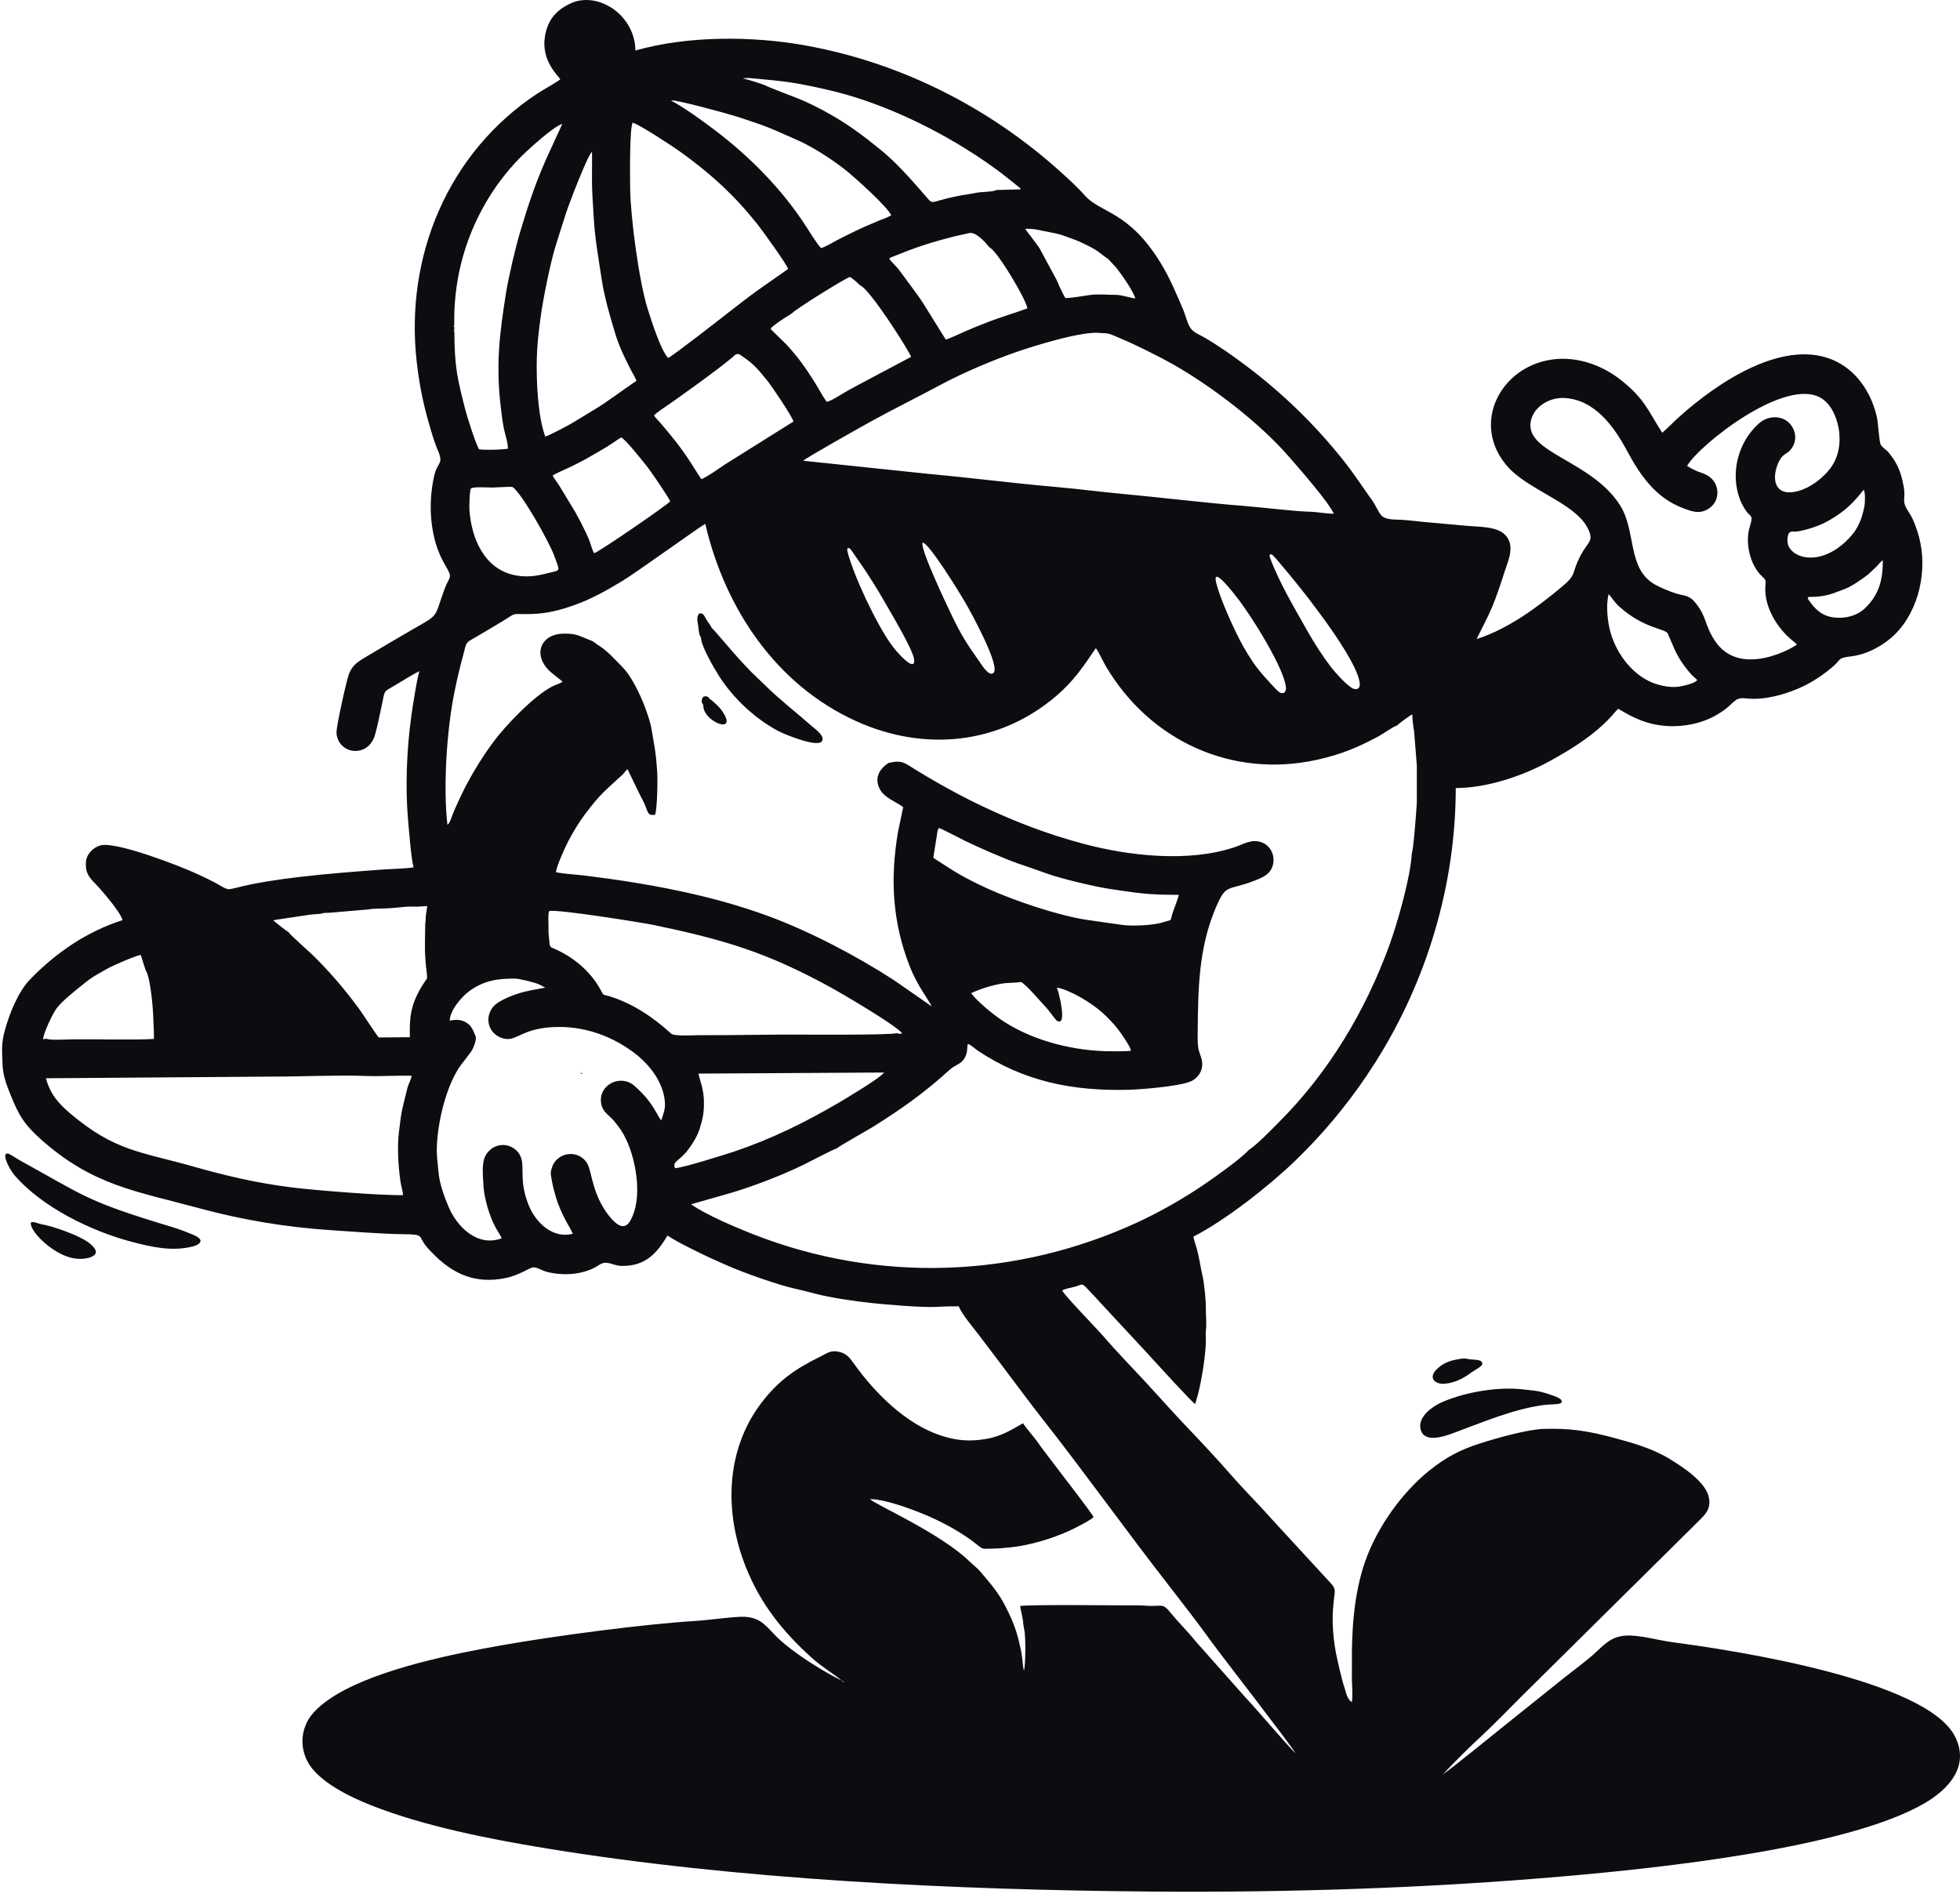 <svg width="133" height="129" viewBox="0 0 133 129" fill="none" xmlns="http://www.w3.org/2000/svg">
<path fill-rule="evenodd" clip-rule="evenodd" d="M39.405 72.783L39.369 72.773L39.391 72.745L39.405 72.783L39.522 72.882C39.398 72.87 39.44 72.912 39.405 72.783ZM47.727 47.84C47.577 47.707 47.583 47.419 47.732 47.281C47.947 47.208 48.069 47.272 48.171 47.452C48.301 47.488 48.821 48.004 48.911 48.127C50.282 49.99 47.64 48.99 47.727 47.84ZM47.571 43.263C47.416 43.089 47.414 42.695 47.375 42.448C47.328 42.16 47.248 41.831 47.453 41.629C47.746 41.6 47.786 41.793 47.918 42.02C48.031 42.216 48.211 42.413 48.293 42.607C48.374 42.65 49.827 44.372 50.059 44.618C50.371 44.949 50.676 45.3 51.001 45.622C51.322 45.942 51.657 46.244 51.977 46.561C52.922 47.496 54.067 48.377 55.077 49.268C55.302 49.465 56.078 50.011 55.739 50.339C55.361 50.702 53.243 49.841 52.795 49.602C51.22 48.76 49.753 47.385 48.791 45.877C48.475 45.382 47.544 43.794 47.571 43.263ZM75.203 17.582C74.922 17.406 74.581 17.086 74.192 16.87C73.782 16.641 73.429 16.472 73.007 16.296L72.053 15.949C71.928 15.912 71.809 15.889 71.692 15.85L70.232 15.559C69.993 15.54 69.838 15.522 69.572 15.522C69.678 15.731 69.939 16.004 70.087 16.229C70.184 16.376 70.546 16.812 70.586 16.934L71.689 18.98C71.762 19.118 71.805 19.261 71.876 19.408C71.994 19.649 72.162 20.025 72.29 20.223C72.535 20.253 73.642 20.062 73.972 20.018C74.568 19.94 75.175 20.018 75.774 20.011C76.238 20.044 76.833 20.248 77.038 20.253C76.897 19.738 76.129 18.659 75.753 18.175L75.203 17.582ZM99.664 92.238C99.899 92.296 100.631 92.207 100.584 92.576C100.563 92.738 100.021 93.011 99.866 93.126C99.314 93.538 98.767 93.824 98.077 93.903C97.372 93.983 96.764 93.472 97.689 92.75C98.131 92.404 98.543 92.308 99.072 92.221C99.335 92.178 99.451 92.186 99.664 92.238ZM2.103 82.952C2.331 82.889 2.547 83.026 2.775 83.073C3.012 83.122 3.258 83.171 3.489 83.24C4.177 83.444 5.322 83.859 5.913 84.257C6.195 84.447 6.838 84.957 6.287 85.256C5.897 85.469 5.266 85.465 4.843 85.362C3.435 85.022 1.937 83.445 2.103 82.952ZM103.416 94.298C103.933 94.363 104.278 94.362 104.799 94.522C105.024 94.592 105.826 94.822 105.935 95C106.166 95.375 105.411 95.267 104.776 95.348C102.694 95.615 100.527 96.553 98.585 97.268C97.932 97.508 96.52 97.981 96.378 96.882C96.275 96.084 97.24 95.421 97.874 95.147C99.465 94.459 101.7 94.084 103.416 94.298ZM0.622 78.314C0.711 78.35 1.237 78.687 1.389 78.771C5.558 81.059 5.778 81.457 10.747 82.988C11.369 83.18 11.991 83.346 12.594 83.589C12.807 83.675 13.265 83.846 13.437 83.97C13.856 84.274 13.401 84.504 13.114 84.581C11.695 84.958 10.256 84.625 8.864 84.254C6.165 83.534 2.874 81.93 1.015 79.791C0.55 79.255 0.024 78.076 0.622 78.314ZM88.178 119.286L88.167 119.297C88.168 119.296 88.182 119.289 88.178 119.286ZM57.283 114.136L57.13 114.059C57.209 114.169 57.148 114.124 57.283 114.136ZM19.805 80.584C21.333 80.776 25.936 81.146 27.355 81.105C27.32 80.791 27.206 80.431 27.163 80.103C27.019 79.03 26.947 77.864 27.074 76.781C27.261 75.196 27.312 75.226 27.639 73.865C27.708 73.576 27.886 73.303 27.931 73.006C26.895 72.978 25.797 73.058 24.78 73.019C22.912 72.947 20.547 73.061 18.615 73.061L3.117 73.176C3.403 74.235 3.947 74.871 4.762 75.561C7.81 78.137 9.499 78.14 13.193 79.186C15.444 79.824 17.475 80.291 19.805 80.584ZM45.801 79.273C46.165 79.31 49.247 78.341 49.802 78.155C52.3 77.316 54.581 76.198 56.852 74.871C57.33 74.591 59.804 73.12 59.984 72.786L47.398 72.859C47.427 73.065 47.577 73.494 47.635 73.747C47.71 74.077 47.759 74.388 47.766 74.728C47.781 75.479 47.692 75.931 47.472 76.621C47.316 77.111 46.987 77.645 46.676 78.046C46.064 78.835 45.612 78.809 45.801 79.273ZM9.886 65.854L9.551 64.806C9.24 64.838 7.679 65.517 7.367 65.694C6.504 66.184 6.333 66.23 5.493 66.916C4.985 67.331 4.263 67.899 3.871 68.39C3.586 68.746 2.934 70.134 2.926 70.525L3.168 70.494C3.329 70.616 4.797 70.533 4.986 70.531C6.568 70.515 9.107 70.592 10.438 70.507C10.469 70.279 10.41 69.533 10.407 69.235C10.402 68.496 10.194 66.244 9.886 65.854ZM36.992 67.022L36.792 66.916C36.714 66.874 36.639 66.834 36.565 66.8C36.282 66.67 35.219 66.412 34.96 66.412C33.815 66.412 32.896 66.509 31.861 67.25C31.323 67.637 30.52 68.576 30.522 69.273C30.905 69.171 31.308 69.184 31.654 69.403C32.029 69.64 32.109 69.956 32.271 70.322C32.37 70.546 32.112 71.171 31.955 71.388C31.757 71.664 31.506 71.969 31.293 72.254C30.248 73.659 29.631 76.382 29.639 78.124C29.641 78.559 29.721 79.091 29.756 79.536C29.813 80.294 30.135 81.179 30.429 81.878C31.017 83.275 32.4 84.647 34.044 84.036C33.886 83.656 33.595 83.416 33.225 82.373C33.008 81.759 32.822 80.972 32.797 80.326C32.772 79.678 32.638 78.77 33.075 78.225C33.804 77.315 35.114 77.691 35.377 78.627C35.587 79.374 35.231 80.22 35.887 81.819C36.364 82.982 37.516 84.082 38.868 83.731C38.721 83.323 38.083 82.502 37.697 81.159C37.6 80.82 37.51 80.494 37.452 80.145C37.367 79.639 37.312 79.605 37.507 79.095C37.608 78.833 37.875 78.573 38.127 78.453C38.763 78.149 39.502 78.363 39.855 78.97C40.164 79.501 40.181 81.074 41.323 82.506C41.692 82.968 42.306 83.619 42.752 82.871C43.641 81.383 43.169 78.774 42.505 77.361C42.248 76.813 42.07 76.569 41.696 76.107C41.36 75.691 40.901 75.499 40.796 74.905C40.571 73.628 42.097 72.854 43.051 73.689C44.406 74.876 44.587 75.766 44.878 76.025C45.046 75.446 45.18 75.263 45.1 74.622C44.944 73.373 44.065 72.242 43.079 71.486C41.607 70.355 39.814 69.693 37.95 69.693C35.255 69.693 35.086 70.84 34 70.424C33.185 70.113 32.848 69.146 33.436 68.361C33.802 67.873 35.018 67.439 35.622 67.297C35.864 67.24 36.039 67.203 36.285 67.156L36.965 67.034C36.972 67.032 36.984 67.028 36.992 67.022ZM65.897 67.404C66.31 67.949 67.263 68.737 67.834 69.136C69.831 70.529 72.475 71.238 74.893 71.334C75.159 71.345 76.577 71.364 76.737 71.305C76.775 71.122 76.044 70.083 75.889 69.883C75.537 69.429 75.185 69.067 74.758 68.684C74.076 68.073 72.612 67.173 71.716 67.022C71.847 67.298 72.463 69.772 71.698 69.256C71.625 69.207 71.163 68.558 71.018 68.405C70.62 67.989 69.952 67.186 69.534 66.831C69.243 66.584 69.347 66.644 68.996 66.676C68.768 66.697 68.511 66.696 68.269 66.716C67.602 66.77 66.508 67.099 65.897 67.404ZM60.862 70.112C60.963 70.176 61.102 70.154 61.223 70.141C60.922 69.643 57.069 67.39 56.326 66.984C52.016 64.624 49.121 63.769 44.358 62.773C43.56 62.606 37.596 61.66 37.264 61.832C37.173 61.999 37.222 62.738 37.221 62.978C37.205 63.285 37.249 63.6 37.278 63.906C37.316 64.333 37.353 64.267 37.715 64.429C38.957 64.986 40.134 65.986 40.763 67.195C40.977 67.608 40.926 67.477 41.35 67.608C42.938 68.097 44.338 69.043 45.537 70.142C45.76 70.345 47.043 70.253 47.406 70.253C48.056 70.253 48.707 70.25 49.358 70.247C50.635 70.241 51.911 70.217 53.186 70.211C54.216 70.206 60.372 70.268 60.862 70.112ZM19.571 63.245C19.62 63.392 21.033 64.625 21.276 64.868C22.459 66.05 23.356 67.094 24.351 68.442C24.564 68.731 25.599 70.319 25.701 70.407L27.813 70.389C27.772 68.928 27.898 68.084 28.715 66.787C29.005 66.326 29.018 66.531 28.949 65.952C28.782 64.549 28.84 64.095 28.856 62.673C28.891 62.569 28.878 62.249 28.902 62.089C28.931 61.901 28.974 61.671 28.99 61.491C28.743 61.491 28.562 61.523 28.341 61.53C28.109 61.537 27.842 61.512 27.615 61.531C27.19 61.566 26.742 61.62 26.311 61.643C25.89 61.666 25.373 61.647 24.971 61.72L22.327 61.946C22.212 61.955 22.107 61.94 21.994 61.957C21.878 61.975 21.799 62.013 21.676 62.022C21.465 62.039 21.207 62.051 21.005 62.078L18.676 62.428C18.663 62.432 18.63 62.442 18.62 62.445L18.549 62.473C18.708 62.597 19.46 63.215 19.571 63.245ZM79.986 60.728C77.941 60.728 77.272 60.626 75.199 60.309C74.246 60.163 71.945 59.616 71.027 59.278C70.402 59.048 69.731 58.825 69.098 58.606C68.17 58.285 66.354 57.494 65.456 57.048C65.199 56.921 63.855 56.219 63.711 56.192C63.683 56.234 63.722 56.16 63.672 56.261C63.67 56.263 63.627 56.364 63.626 56.366C63.595 56.468 63.598 56.527 63.583 56.63L63.332 58.21C63.567 58.381 63.95 58.611 64.212 58.782C65.158 59.405 66.002 59.843 67.04 60.314C68.802 61.114 71.736 62.108 73.662 62.413L76.206 62.777C76.888 62.856 78.253 62.802 78.909 62.593C79.654 62.355 79.338 62.616 79.609 61.84C79.704 61.569 79.948 60.971 79.986 60.728ZM44.456 55.291C43.99 55.373 43.975 55.165 43.811 54.741C43.698 54.448 43.539 54.162 43.396 53.882L42.581 52.199C42.46 52.294 42.346 52.475 42.224 52.588C41.102 53.627 40.745 53.856 39.697 55.258C39.268 55.831 38.889 56.465 38.556 57.096C38.367 57.452 37.728 58.861 37.73 59.192C38.276 59.309 39.096 59.349 39.68 59.421C43.832 59.93 48.186 60.717 52.097 62.156C54.923 63.195 58.102 64.859 60.661 66.517L63.219 68.295C63.078 67.94 62.261 66.933 61.729 65.571C60.548 62.548 60.399 59.63 60.935 56.462L61.288 54.776C60.779 54.387 60.035 54.162 59.713 53.574C59.093 52.438 60.307 51.775 60.307 51.774C61.207 51.563 61.386 51.774 62.105 52.221C62.587 52.52 63.076 52.809 63.568 53.091C64.573 53.668 65.604 54.213 66.651 54.71C68.884 55.771 71.089 56.613 73.48 57.254C76.603 58.091 80.65 58.544 83.785 57.492C84.396 57.287 84.929 56.921 85.597 57.158C86.203 57.374 86.514 58.013 86.391 58.628C86.258 59.292 85.739 59.528 85.168 59.752C83.233 60.511 83.215 59.878 82.447 61.73C81.341 64.401 81.301 67.101 81.273 69.919C81.269 70.297 81.255 70.714 81.307 71.087C81.353 71.422 81.504 71.672 81.56 71.983C81.673 72.605 81.321 73.185 80.738 73.413C79.939 73.725 77.489 73.934 76.575 73.958C72.794 74.054 69.5 73.399 66.349 71.302C66.19 71.196 65.83 70.856 65.678 70.853C65.597 71.063 65.69 71.322 65.506 71.706C65.25 72.247 64.858 72.219 64.426 72.613C62.75 74.143 61.197 75.241 59.276 76.449C58.927 76.668 56.876 77.819 56.77 77.943C56.629 77.949 54.788 78.921 54.481 79.068C52.997 79.782 51.141 80.498 49.563 80.967L46.894 81.728C47.863 82.423 49.974 83.318 51.122 83.768C59.592 87.084 68.923 86.765 77.181 82.955C78.567 82.315 79.93 81.546 81.211 80.717C81.971 80.225 84.203 78.659 84.733 78.044C85.298 77.69 86.274 76.664 86.781 76.158C90.157 72.786 92.645 68.623 94.275 64.162C94.825 62.655 95.734 59.452 95.8 57.905C95.91 57.722 96.112 55.02 96.142 54.471V51.953L95.956 49.621C95.896 49.282 95.835 48.83 95.835 48.482C95.728 48.508 94.897 49.122 94.802 49.23C94.469 49.351 93.922 49.763 93.564 49.957C92.15 50.723 90.965 51.213 89.359 51.565C83.537 52.842 77.999 50.233 75.037 45.21C74.868 44.924 74.525 44.176 74.358 43.988C73.505 45.245 72.859 46.217 71.68 47.226C67.825 50.525 62.749 51.041 58.115 48.948C52.632 46.471 49.187 41.264 47.858 35.551C47.479 35.745 43.226 38.824 42.201 39.445C41.188 40.058 40.143 40.645 39.025 41.047C38.027 41.406 37.136 41.635 36.076 41.669C34.369 41.723 35.411 41.417 33.401 42.577C32.903 42.864 32.41 43.176 31.909 43.455C31.581 43.637 31.584 43.9 31.487 44.248C31.4 44.561 31.316 44.876 31.238 45.191C31.078 45.829 30.934 46.47 30.808 47.115C30.318 49.614 30.064 53.38 30.361 55.974C30.53 55.88 30.656 55.417 30.734 55.219C30.836 54.961 30.959 54.701 31.073 54.447C31.714 53.016 32.559 51.593 33.491 50.334C34.288 49.261 36.179 47.268 37.44 46.602C37.643 46.494 38.024 46.381 38.172 46.269C38.028 46.108 37.54 45.773 37.318 45.563C36.117 44.438 36.69 43.034 38.217 43.003C39.167 42.983 39.274 43.16 40.143 43.483C40.279 43.534 40.442 43.693 40.597 43.786C41.227 44.165 41.729 44.765 42.241 45.276C43.084 46.117 44.027 48.375 44.222 49.543C44.434 50.819 44.491 50.925 44.592 52.31C44.633 52.864 44.606 54.813 44.456 55.291ZM115.168 46.156C115.11 46.07 114.897 45.909 114.797 45.8C114.675 45.667 114.577 45.553 114.463 45.408C113.706 44.447 113.631 44.016 113.171 42.996C113.014 42.649 111.531 42.678 109.839 41.128C109.554 40.867 109.4 40.587 109.158 40.318C108.961 41.069 109.076 42.203 109.298 42.964C109.738 44.475 110.912 45.988 112.464 46.447C112.918 46.581 113.451 46.666 113.929 46.597C114.217 46.556 115.012 46.375 115.168 46.156ZM82.512 39.479C82.746 40.563 83.825 42.933 84.399 43.932C84.784 44.603 85.185 45.221 85.698 45.804C85.843 45.969 86.693 46.94 86.867 47.008C87.159 47.124 87.279 46.917 87.26 46.656C87.167 45.39 84.877 41.715 83.899 40.5C83.811 40.39 82.271 38.357 82.512 39.479ZM127.765 38.029C127.636 38.077 127.469 38.314 127.359 38.426L126.769 38.983C126.717 39.026 126.65 39.072 126.594 39.114C126.376 39.277 126.154 39.428 125.939 39.567C125.737 39.699 125.405 39.89 125.191 39.967C124.487 40.219 124.256 40.377 123.446 40.478C123.236 40.504 123.128 40.502 122.898 40.505C122.628 40.508 122.615 40.551 122.761 40.761C123.324 41.569 123.9 41.958 124.93 41.922C125.511 41.902 126.127 41.689 126.55 41.282C127.504 40.364 127.765 39.366 127.765 38.029ZM86.188 37.877C86.807 39.538 87.896 41.37 88.777 42.926C89.2 43.672 89.77 44.552 90.289 45.235C90.61 45.657 91.255 46.368 91.713 46.674C91.951 46.833 92.273 46.804 92.271 46.462C92.259 44.872 88.222 39.814 86.983 38.381C86.891 38.275 86.405 37.671 86.299 37.631C86.104 37.559 86.148 37.77 86.188 37.877ZM57.513 37.457C57.927 39.062 59.444 42.311 60.492 43.758C60.714 44.063 60.95 44.334 61.216 44.6C61.377 44.76 62.112 45.475 62.03 44.752C61.95 44.064 60.355 41.426 59.922 40.664C59.559 40.028 59.143 39.364 58.742 38.751L57.791 37.372C57.633 37.122 57.423 37.109 57.513 37.457ZM62.611 36.828C62.38 37.151 64.288 41.149 64.552 41.697C65.252 43.16 65.614 43.697 66.495 44.949C66.643 45.16 67.104 45.913 67.406 45.679C67.942 45.261 65.83 41.458 65.493 40.873C65.189 40.345 63.038 36.831 62.611 36.828ZM34.784 33.055C34.708 33.008 33.592 33.088 33.394 33.088C33.168 33.087 32.04 33.012 31.953 33.161C31.858 33.321 31.839 34.376 31.854 34.597C31.984 36.534 32.865 38.626 34.943 39.037C35.976 39.242 36.681 39.015 37.63 38.787C38.027 38.692 37.921 38.582 37.622 37.749C37.252 36.719 35.35 33.399 34.784 33.055ZM126.469 33.243C126.32 33.339 125.62 34.573 123.796 35.486C123.276 35.747 122.475 35.999 121.898 36.075C121.653 36.107 121.295 35.891 121.29 36.695C121.285 37.777 123.285 38.571 125.212 36.782C126.018 36.034 126.297 35.403 126.513 34.379C126.555 34.179 126.587 33.391 126.469 33.243ZM45.478 34.021C45.37 33.746 44.194 32.026 43.946 31.709C43.675 31.363 42.456 29.824 42.159 29.69C42.05 29.733 41.742 29.956 41.613 30.043C41.091 30.394 40.451 30.749 39.914 31.061C39.532 31.281 39.109 31.492 38.707 31.688C38.434 31.823 37.585 32.18 37.5 32.277C37.595 32.458 37.788 32.706 37.906 32.884L39.044 34.764C39.289 35.202 39.52 35.647 39.733 36.097C39.838 36.323 39.965 36.593 40.042 36.817C40.112 37.019 40.209 37.398 40.322 37.543C40.686 37.431 45.352 34.222 45.478 34.021ZM88.906 34.727C89.414 34.745 89.977 34.863 90.514 34.863C90.066 33.957 88.163 31.797 87.43 30.956C85.451 28.682 82.222 26.212 79.596 24.723C78.796 24.269 76.952 23.337 76.061 22.98C75.545 22.774 75.328 22.588 74.741 22.609C73.579 22.398 70.077 23.497 68.853 23.928C67.242 24.495 65.327 25.31 63.823 26.116C62.243 26.965 60.701 27.723 59.086 28.608C58.699 28.821 54.471 31.192 54.51 31.269L63.078 32.167C65.94 32.428 68.808 32.8 71.667 33.049C73.095 33.173 74.518 33.362 75.943 33.495C78.776 33.758 81.759 34.127 84.551 34.347C85.636 34.432 88.049 34.725 88.906 34.727ZM114.48 31.62C115.322 32.124 115.334 31.992 115.811 32.239C116.73 32.716 116.83 34.069 115.821 34.594C115.266 34.882 114.805 34.706 114.264 34.507C112.345 33.803 111.305 32.264 110.383 30.552C109.499 28.912 108.193 27.103 106.125 27.008C105.135 26.963 104.033 27.61 103.865 28.642C103.524 30.741 107.97 31.25 109.915 34.261C111.062 36.037 110.382 38.608 112.324 39.681C112.721 39.901 113.261 40.12 113.693 40.263C114.271 40.454 114.599 40.359 115.026 40.881C115.839 41.876 115.639 42.362 116.347 43.455C118.082 46.138 121.894 43.838 121.933 43.734C121.764 43.555 121.414 43.333 121.017 42.883C120.263 42.029 119.685 40.845 119.801 39.69C119.834 39.367 119.789 39.32 119.563 39.109C118.734 38.334 118.403 36.805 118.733 35.75C119.01 34.864 118.792 35.166 118.413 34.568C118.292 34.376 118.182 34.178 118.097 33.967C117.378 32.177 117.918 30.012 119.356 28.735C120.078 28.094 121.24 28.171 121.685 29.094C121.901 29.543 121.857 30.068 121.549 30.464C121.222 30.885 120.974 30.744 120.68 31.39C120.236 32.365 120.339 33.607 121.726 33.387C122.586 33.25 123.407 32.68 123.982 32.047C124.658 31.307 124.895 30.401 124.812 29.416C124.74 28.572 124.354 27.506 123.602 27.032C121.182 25.506 115.266 30.222 114.48 31.62ZM53.844 28.606C53.766 28.275 52.344 26.166 52.05 25.81C51.342 24.95 51.147 24.707 50.295 24.126C49.975 23.909 49.928 24.063 49.634 24.304C48.505 25.233 46.921 26.351 45.686 27.237C45.414 27.432 44.549 27.992 44.382 28.187C44.426 28.312 44.718 28.588 44.818 28.706C45.606 29.634 46.177 30.326 46.856 31.371C46.985 31.568 47.101 31.751 47.226 31.958C47.335 32.138 47.471 32.321 47.584 32.51C47.793 32.498 48.928 31.698 49.187 31.525L53.844 28.606ZM43.186 25.852C43.142 25.668 42.895 25.28 42.795 25.077C42.361 24.201 42.061 23.646 41.752 22.648C41.393 21.482 41.002 20.121 40.822 18.917C40.621 17.575 40.363 16.149 40.291 14.797C40.252 14.062 40.189 13.324 40.174 12.586C40.16 11.822 40.188 11.054 40.17 10.296C39.857 10.568 38.597 13.872 38.41 14.459C38.17 15.212 37.928 15.953 37.696 16.711C37.33 17.908 36.842 20.329 36.674 21.603C36.553 22.516 36.451 23.372 36.427 24.296C36.387 25.81 36.483 28.204 36.999 29.626C37.17 29.607 38.436 28.933 38.677 28.796C39.208 28.493 39.715 28.162 40.224 27.862C41.234 27.269 42.213 26.489 43.186 25.852ZM58.355 19.36C58.245 19.235 57.794 18.841 57.665 18.796C57.263 18.939 53.902 21.026 53.723 21.283C53.591 21.283 53.676 21.267 53.646 21.335C53.392 21.459 52.403 22.113 52.289 22.311C52.335 22.399 53.233 23.231 53.41 23.426C54.235 24.345 54.611 24.886 55.269 25.922C55.534 26.34 55.81 26.881 56.096 27.263C56.341 27.269 57.259 26.65 57.54 26.503C57.786 26.375 58.019 26.242 58.258 26.112L61.821 24.22C61.769 23.93 59.002 19.564 58.355 19.36ZM60.998 18.307C60.998 18.307 62.419 20.201 62.662 20.611L64.174 23.041C64.338 23.026 65.295 22.573 65.524 22.473C65.981 22.271 66.427 22.097 66.882 21.918C67.939 21.502 68.756 21.281 69.713 20.928C69.67 20.384 67.67 17.001 67.123 16.774C66.875 16.441 66.204 15.709 65.775 15.817C65.444 15.898 65.139 15.948 64.803 16.034C63.08 16.471 62.226 16.756 60.542 17.433C60.438 17.476 60.41 17.485 60.345 17.543C60.381 17.674 60.867 18.119 60.998 18.307ZM53.476 18.255C53.44 18 51.682 15.573 51.392 15.211C50.608 14.23 49.853 13.405 48.937 12.548C48.076 11.745 47.062 10.943 46.103 10.258C45.623 9.915 43.362 8.43 42.933 8.326C42.711 8.653 42.752 12.177 42.761 12.815C42.782 14.655 43.349 19.075 43.955 20.981C44.189 21.715 44.829 23.769 45.339 24.291C45.641 24.166 48.881 21.642 49.393 21.239C50.049 20.722 50.733 20.194 51.412 19.704L53.476 18.255ZM30.824 22.083C30.758 22.195 30.77 22.106 30.825 22.197L30.827 22.388C30.753 22.505 30.77 22.416 30.831 22.502C30.847 24.905 31.023 25.659 31.579 27.819C31.708 28.32 32.312 30.227 32.517 30.495C33.059 30.557 33.907 30.519 34.455 30.459C34.518 30.231 34.255 29.403 34.196 29.108C34.091 28.591 34.043 28.139 33.981 27.621C33.636 24.736 33.9 22.616 34.346 19.828C34.518 18.751 35.002 16.718 35.304 15.711C35.849 13.887 36.314 12.491 37.086 10.738L38.156 8.408C37.541 8.581 35.723 10.252 35.216 10.776C34.367 11.652 33.574 12.7 32.964 13.757C31.474 16.335 30.774 19.107 30.824 22.083ZM60.478 14.606C60.187 14.009 58.201 12.227 57.607 11.727C56.698 10.964 55.205 9.99 54.122 9.513C52.156 8.647 52.106 8.596 50.015 7.917C49.438 7.729 45.819 6.736 45.527 6.816C46.516 7.356 47.638 8.173 48.541 8.858C50.886 10.638 53.073 12.855 54.678 15.334C54.886 15.657 55.477 16.619 55.714 16.832C55.905 16.816 56.666 16.367 56.9 16.248C57.672 15.854 58.464 15.461 59.266 15.134C59.481 15.046 59.671 14.949 59.886 14.877C60.005 14.837 60.079 14.805 60.189 14.757L60.451 14.626C60.457 14.612 60.471 14.613 60.478 14.606ZM51.934 5.794C51.995 5.856 53.85 6.567 54.109 6.666C54.759 6.918 55.559 7.324 56.172 7.665C57.556 8.439 58.553 9.188 59.773 10.179C60.838 11.044 61.887 12.242 62.787 13.28C63.388 13.975 62.989 13.705 64.963 13.308C65.395 13.222 65.842 13.169 66.272 13.079C66.555 13.019 67.462 13.025 67.618 12.889C67.758 12.889 67.899 12.896 68.037 12.882L69.266 12.851C69.242 12.754 69.054 12.633 68.85 12.465C68.703 12.341 68.535 12.216 68.382 12.092C67.52 11.392 66.397 10.631 65.454 10.049C62.676 8.335 59.362 6.823 56.174 6.098C53.924 5.587 53.34 5.524 51.205 5.327C51.035 5.311 50.688 5.27 50.514 5.306C50.431 5.323 50.476 5.307 50.43 5.335C50.596 5.337 51.836 5.74 51.934 5.794ZM97.903 120.43C99.285 119.397 100.622 118.276 101.973 117.2C103.334 116.116 104.689 115.023 106.047 113.935C106.696 113.415 107.456 112.866 108.068 112.331C108.802 111.689 109.243 111.074 110.306 111C111.227 110.935 112.522 111.322 113.49 111.448C117.801 112.012 130.737 114.016 132.666 117.854C133.677 119.866 132.223 121.434 130.572 122.389C125.274 125.454 112.471 126.78 106.203 127.328C96.875 128.144 87.36 128.447 77.998 128.368C64.857 128.258 50.004 127.572 36.961 125.421C33.179 124.798 28.764 123.93 25.205 122.524C23.785 121.962 21.613 120.94 20.869 119.545C20.393 118.658 20.41 117.577 20.92 116.709C21.338 115.998 22.166 115.395 22.868 114.979C25.825 113.228 30.776 112.23 34.174 111.633C37.678 111.017 43.694 110.215 47.191 110.005C48.102 109.95 49.925 109.682 50.561 109.725C51.688 109.8 52.012 110.405 52.735 111.113C53.775 112.131 55.817 113.417 57.13 114.059C56.48 113.526 55.761 113.117 55.107 112.527C53.14 110.754 51.619 108.874 50.615 106.36C49.146 102.682 49.203 98.437 51.674 95.195C52.819 93.693 53.981 92.891 55.657 92.068C56.162 91.82 56.376 91.593 56.999 91.757C57.478 91.883 57.703 92.203 57.974 92.58C59.395 94.568 61.472 96.628 63.809 97.409C64.89 97.77 65.768 97.842 66.892 97.656C67.891 97.49 68.568 97.08 69.419 96.587C69.744 97.076 70.234 97.579 70.623 98.172L71.826 99.759C72.128 100.164 74.148 102.759 74.205 102.958C74.007 103.174 72.884 103.736 72.567 103.882C71.402 104.417 69.823 104.892 68.535 105.014C68.167 105.049 67.678 105.098 67.314 105.095C66.686 105.09 66.767 105.205 66.288 104.819C65.366 104.074 64.125 103.382 63.036 102.909C62.032 102.474 60.107 101.737 59.044 101.737C59.316 102.084 63.795 104.012 65.828 106.002C66.055 106.223 66.325 106.418 66.536 106.67C67.222 107.491 67.738 108.04 68.258 109.074C68.846 110.237 69.059 110.905 69.309 112.147C69.383 112.514 69.389 113.045 69.484 113.385C69.6 112.934 69.612 111.02 69.495 110.55C69.456 110.39 69.438 110.186 69.419 110.016C69.38 109.653 69.258 109.336 69.228 108.986C70.262 108.883 74.977 108.947 76.387 108.947C76.68 108.947 76.975 108.951 77.267 108.947C77.579 108.944 77.841 108.99 78.147 108.986C78.951 108.976 78.943 108.85 79.455 109.477C79.985 110.127 80.62 110.739 81.134 111.389L84.512 115.195C85.077 115.769 87.556 118.693 87.91 118.981C87.51 118.302 82.933 112.424 82.194 111.401C81.291 110.151 80.279 108.837 79.329 107.618C76.448 103.924 73.597 99.926 70.726 96.276C69.753 95.039 68.815 93.749 67.86 92.495C67.381 91.865 66.907 91.233 66.428 90.603C66.042 90.094 65.273 89.2 65.055 88.652C64.532 88.652 64.082 88.656 63.56 88.69C62.639 88.75 60.107 88.534 59.187 88.434C58.034 88.309 56.386 88.08 55.25 87.779C54.851 87.673 54.394 87.554 53.994 87.467C52.81 87.21 50.537 86.4 49.398 85.904C48.692 85.598 47.992 85.282 47.304 84.939C46.699 84.639 45.839 84.225 45.3 83.846C44.553 85.077 43.807 85.907 42.243 85.912C41.776 85.913 41.572 85.75 41.185 85.701C40.826 85.655 40.63 85.885 40.334 86.035C39.361 86.529 38.132 86.578 37.092 86.31C36.801 86.235 36.437 85.986 36.168 86.008C35.952 86.027 35.234 86.535 34.367 86.721C32.051 87.218 30.443 86.303 28.985 84.653C28.3 83.878 28.913 83.768 27.319 83.757C26.04 83.747 23.773 83.574 22.425 83.483C19.394 83.278 16.498 82.801 13.568 82.009C9.131 80.81 6.304 80.449 2.791 77.335C1.642 76.315 1.269 75.681 0.702 74.267C0.435 73.6 0.196 72.968 0.173 72.242C0.143 71.323 0.075 70.837 0.326 69.928C0.633 68.815 1.218 67.319 2.03 66.479C3.787 64.658 5.889 63.219 8.317 62.444C8.171 61.895 6.927 60.445 6.488 59.994C6.022 59.515 5.784 59.222 5.828 58.515C5.864 57.976 6.311 57.506 6.824 57.371C7.891 57.091 12.258 58.785 13.404 59.321C13.874 59.541 14.384 59.775 14.832 60.035C15.029 60.148 15.36 60.368 15.579 60.344C15.764 60.323 16.253 60.193 16.46 60.144C17.581 59.876 18.987 59.675 20.138 59.536C22.107 59.298 24.063 59.151 26.037 59.005C26.496 58.971 27.72 58.941 28.071 58.858C27.918 58.514 27.724 56.016 27.688 55.617C27.491 53.409 27.604 50.824 27.903 48.656C27.976 48.117 28.058 47.611 28.149 47.071C28.235 46.569 28.32 46.038 28.455 45.545C27.914 45.828 27.429 46.131 26.908 46.445C25.941 47.031 26.157 46.742 25.902 47.884C25.762 48.513 25.622 49.264 25.446 49.872C24.985 51.468 22.966 51.211 22.834 49.764C22.798 49.369 23.504 46.215 23.677 45.743C23.91 45.11 24.363 44.857 24.912 44.532C25.934 43.925 26.962 43.31 27.992 42.718C29.85 41.65 29.423 42.007 30.158 39.997C30.511 39.033 30.768 39.295 30.189 38.316C29.149 36.556 29.026 34.173 29.472 32.252C29.688 31.324 30.134 31.535 29.699 30.534C29.468 30.002 29.258 29.259 29.095 28.694C28.699 27.331 28.448 26.027 28.284 24.619C27.446 17.416 30.398 10.337 36.495 6.328C36.719 6.18 37.964 5.469 38.02 5.381C37.929 5.19 36.711 4.151 36.974 2.494C37.151 1.38 37.713 0.695 38.721 0.23C40.579 -0.629 43.1 1.027 43.117 3.429C46.658 2.414 51.071 2.435 54.679 3.089C61.121 4.256 67.102 7.276 71.96 11.655C72.477 12.121 73.137 12.719 73.587 13.238C74.667 14.482 76.555 14.274 78.731 17.801C79.365 18.829 79.83 19.937 80.3 21.045C80.451 21.399 80.555 21.898 80.745 22.204C80.967 22.564 81.33 22.677 81.678 22.876C82.645 23.431 83.69 24.167 84.575 24.835C87.044 26.699 89.196 28.786 91.126 31.201C91.896 32.166 92.446 33.036 93.14 34.001C93.345 34.285 93.556 34.816 93.77 35.013C94.081 35.3 94.712 35.249 95.115 35.276C95.592 35.308 96.099 35.373 96.58 35.418C97.574 35.51 98.57 35.594 99.564 35.687C100.351 35.76 101.59 35.713 102.148 36.311C102.827 37.037 102.351 38.018 102.094 38.809C101.832 39.617 101.584 40.394 101.257 41.181C100.942 41.938 100.551 42.633 100.2 43.37C102.359 42.67 104.308 41.227 106.023 39.788C107 38.968 106.615 38.966 107.201 37.796C107.746 36.708 108.249 36.752 107.675 35.731C106.771 34.121 103.667 33.22 102.299 31.664C99.779 28.798 101.783 24.892 105.319 24.399C107.013 24.164 108.717 24.771 110.035 25.825C111.599 27.077 111.808 27.825 112.795 29.37C113.176 29.041 113.538 28.659 113.919 28.315C116.518 25.966 121.173 22.806 124.639 24.549C126.107 25.286 127.048 26.807 127.375 28.386C127.456 28.777 127.506 29.976 127.628 30.19C127.742 30.39 128.005 30.521 128.169 30.721C128.335 30.927 128.491 31.145 128.624 31.374C128.918 31.876 129.083 32.461 129.181 33.032C129.347 34.002 128.956 33.91 129.579 34.848C129.846 35.249 130.09 35.958 130.216 36.426C130.814 38.642 130.244 41.4 128.588 43.046C127.849 43.78 126.726 44.4 125.685 44.532C124.609 44.669 125.023 44.703 124.304 45.301C123.872 45.66 123.494 45.934 123.012 46.225C121.867 46.916 120.067 47.516 118.693 47.415C118.373 47.391 118.05 47.315 117.776 47.525C117.289 47.899 117.335 48.007 116.522 48.495C115.529 49.092 114.234 49.35 113.084 49.268C111.794 49.176 110.891 48.754 109.809 48.1C109.685 48.202 109.461 48.486 109.336 48.621C108.167 49.891 106.669 50.822 105.174 51.646C103.328 52.663 100.898 53.481 98.783 53.48C98.783 60.03 96.829 66.575 93.32 72.107C91.772 74.548 89.98 76.749 87.901 78.763C86.165 80.445 83.135 82.832 80.981 83.922C80.994 84.043 81.109 84.423 81.152 84.552C81.365 85.196 81.44 85.909 81.594 86.554C81.712 87.054 81.827 88.217 81.824 88.728C81.82 89.312 81.886 89.787 81.829 90.298C81.802 90.541 81.832 90.844 81.825 91.095C81.795 92.076 81.541 93.668 81.287 94.641L81.103 95.283C80.889 95.183 78.418 92.452 77.912 91.902L74.73 88.473C74.393 88.099 74.027 87.707 73.678 87.346C73.381 87.037 73.325 87.233 72.913 87.327C72.655 87.386 72.252 87.475 72.073 87.572C72.255 87.946 74.431 90.168 74.896 90.71C75.79 91.754 76.833 92.815 77.773 93.833C78.729 94.869 79.676 95.94 80.647 96.958C81.595 97.95 82.624 99.051 83.523 100.082C84.442 101.136 85.456 102.136 86.382 103.184L89.971 107.085C90.835 107.996 90.542 107.68 90.447 109.301C90.394 110.219 90.475 111.194 90.64 112.102C90.74 112.647 91.053 113.998 91.222 114.498C91.337 114.837 91.407 115.338 91.739 115.509C91.786 115.053 91.768 114.735 91.745 114.282C91.722 113.839 91.745 113.395 91.739 112.95C91.706 110.635 91.877 108.132 92.64 105.954C93.44 103.671 95.118 101.298 97.011 99.781C98.118 98.894 99.103 98.379 100.455 97.948C101.547 97.599 103.656 97.003 104.755 96.97C106.539 96.918 107.739 97.105 109.446 97.56C110.77 97.913 112.132 98.295 113.306 99.016C114.193 99.559 115.761 100.572 115.964 101.641C116.12 102.465 115.661 102.83 115.14 103.349L103.215 115.156C102.344 116.024 101.464 116.947 100.564 117.78C99.692 118.587 98.707 119.557 97.903 120.43Z" fill="#0D0C10"/>
</svg>
